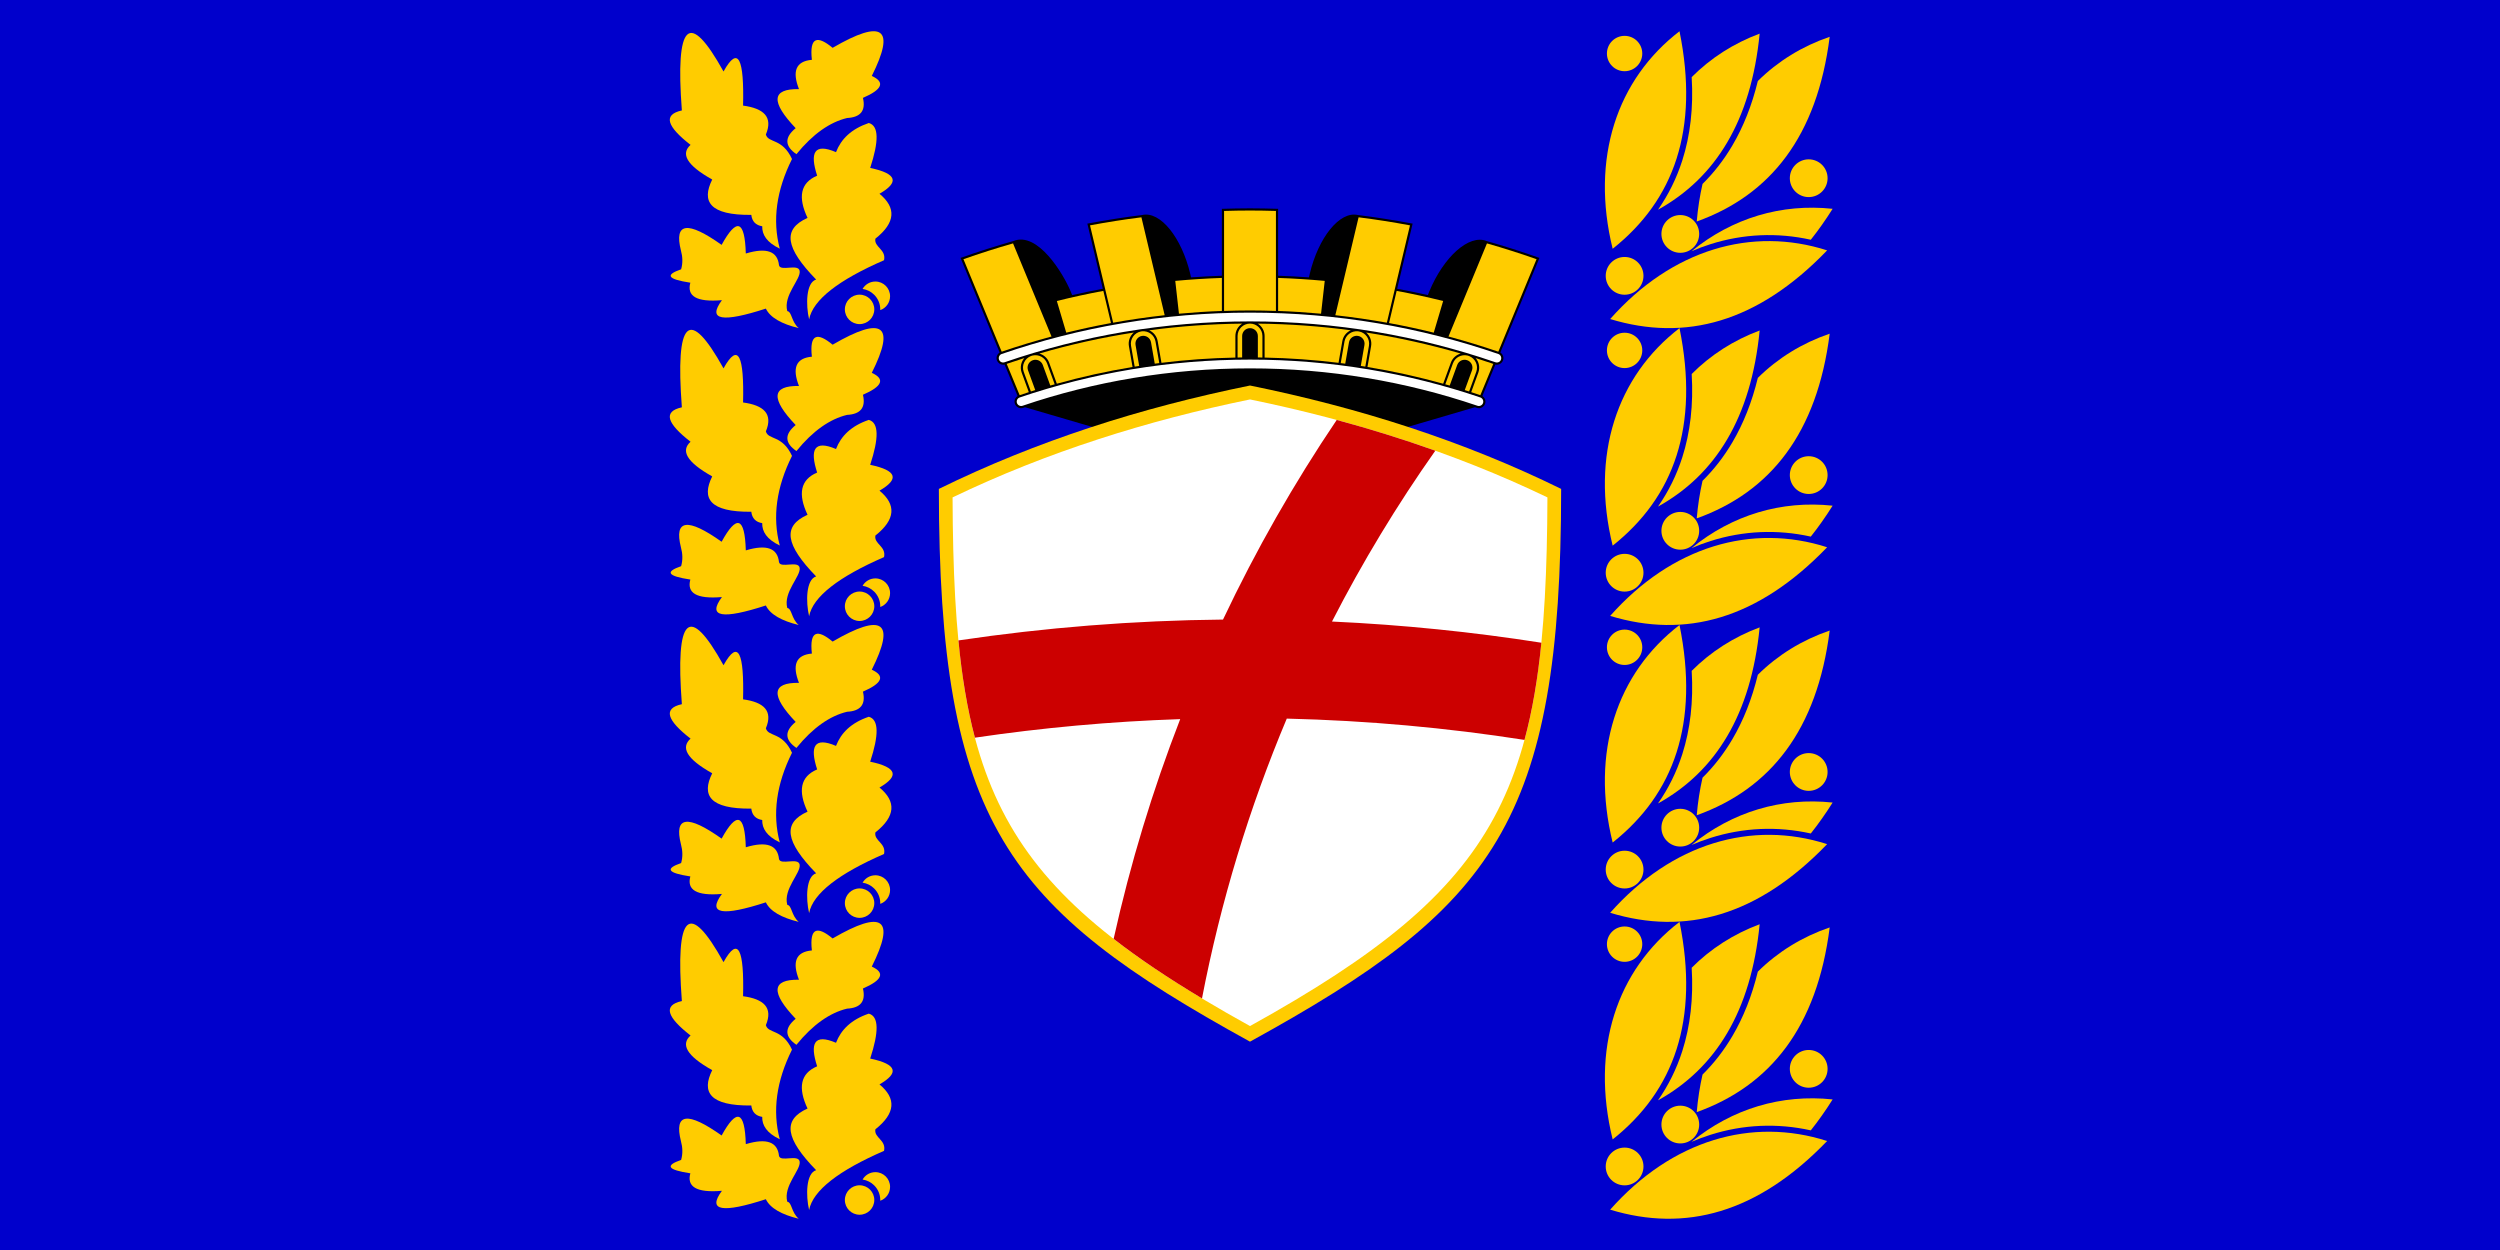 <?xml version="1.0" encoding="UTF-8" standalone="no"?>
<!-- Created with Inkscape (http://www.inkscape.org/) -->

<svg
   xmlns:dc="http://purl.org/dc/elements/1.1/"
   xmlns:cc="http://creativecommons.org/ns#"
   xmlns:rdf="http://www.w3.org/1999/02/22-rdf-syntax-ns#"
   xmlns:svg="http://www.w3.org/2000/svg"
   xmlns="http://www.w3.org/2000/svg"
   xmlns:sodipodi="http://sodipodi.sourceforge.net/DTD/sodipodi-0.dtd"
   xmlns:inkscape="http://www.inkscape.org/namespaces/inkscape"
   width="1200"
   height="600"
   id="svg3074"
   version="1.1"
   inkscape:version="0.48.2 r9819"
   sodipodi:docname="New document 3">
  <rect width="100%" height="100%" fill="#808080" stroke="none"/>
  <defs
     id="defs3076" />
  <sodipodi:namedview
     id="base"
     pagecolor="#ffffff"
     bordercolor="#666666"
     borderopacity="1.0"
     inkscape:pageopacity="0.0"
     inkscape:pageshadow="2"
     inkscape:zoom="0.35"
     inkscape:cx="599.99987"
     inkscape:cy="299.99994"
     inkscape:document-units="px"
     inkscape:current-layer="layer1"
     showgrid="false"
     fit-margin-top="0"
     fit-margin-left="0"
     fit-margin-right="0"
     fit-margin-bottom="0"
     inkscape:window-width="1280"
     inkscape:window-height="748"
     inkscape:window-x="-8"
     inkscape:window-y="-8"
     inkscape:window-maximized="1" />
  <g
     inkscape:label="Layer 1"
     inkscape:groupmode="layer"
     id="layer1"
     transform="translate(225,-232.362)">
    <g
       transform="matrix(1.25,0,0,-1.25,-225,832.362)"
       inkscape:label="Rovinj grad grb i zastava"
       id="g3090">
      <path
         id="path3092"
         style="fill:#0000cc;fill-opacity:1;fill-rule:evenodd;stroke:none"
         d="m 0,480 960,0 L 960,0 0,0 0,480 z"
         inkscape:connector-curvature="0" />
      <path
         id="path3094"
         style="fill:#000000;fill-opacity:1;fill-rule:evenodd;stroke:none"
         d="m 393.618,323.623 34.749,-10.189 c 16.972,5.259 34.23,9.616 51.632,13.184 17.402,-3.568 34.66,-7.925 51.632,-13.184 l 34.748,10.189 0.568,-0.192 0.002,-9e-4 c 0.096,-0.038 0.192,-0.07 0.288,-0.097 l 0.082,-0.028 0.002,0.006 c 1.23,-0.292 2.439,0.386 2.934,1.585 0.425,1.141 -0.028,2.4 -1.029,3.025 l 4.996,12.092 c 1.225,-0.29 2.441,0.388 2.936,1.587 0.425,1.141 -0.028,2.402 -1.028,3.027 l 15.014,36.338 c -3.415,1.202 -6.837,2.362 -10.286,3.463 -3.326,1.062 -6.657,2.068 -9.987,3.011 -3.364,1.371 -7.519,-0.142 -11.519,-3.701 -3.935,-3.5 -7.747,-9 -10.503,-15.669 -0.194,-0.454 -0.376,-0.929 -0.553,-1.392 -3.902,0.887 -7.832,1.698 -11.789,2.434 l 5.943,25.012 c -3.553,0.668 -7.108,1.291 -10.679,1.853 -3.455,0.543 -6.898,1.03 -10.326,1.456 -3.491,0.816 -7.313,-1.343 -10.671,-5.495 -3.3,-4.08 -6.173,-10.109 -7.838,-17.116 -0.106,-0.448 -0.207,-0.895 -0.301,-1.34 -3.926,0.287 -7.874,0.499 -11.839,0.636 l 0,25.691 c -3.599,0.108 -7.197,0.191 -10.798,0.191 -3.601,0 -7.199,-0.083 -10.799,-0.191 l 0,-25.691 c -3.966,-0.137 -7.913,-0.349 -11.839,-0.636 -0.094,0.445 -0.194,0.892 -0.301,1.34 -1.665,7.007 -4.539,13.036 -7.838,17.116 -3.357,4.152 -7.18,6.311 -10.671,5.495 -3.428,-0.425 -6.872,-0.912 -10.326,-1.456 -3.571,-0.561 -7.127,-1.184 -10.679,-1.853 l 5.942,-25.012 c -3.957,-0.736 -7.887,-1.548 -11.789,-2.434 -0.176,0.463 -0.358,0.938 -0.553,1.392 -2.813,6.806 -12.665,23.182 -22.016,19.371 -3.333,-0.944 -6.665,-1.951 -9.993,-3.013 -3.449,-1.101 -6.871,-2.261 -10.285,-3.463 l 15.014,-36.338 c -1,-0.626 -1.454,-1.887 -1.029,-3.028 0.495,-1.2 1.711,-1.877 2.936,-1.587 l 4.997,-12.091 c -1.002,-0.625 -1.455,-1.884 -1.03,-3.025 0.495,-1.2 1.704,-1.878 2.935,-1.585 l 0.002,-0.007 0.088,0.029 c 0.092,0.026 0.185,0.057 0.277,0.094 l 0.007,0.003 0.568,0.192 z"
         inkscape:connector-curvature="0" />
      <path
         id="path3096"
         style="fill:#ffcc00;fill-opacity:1;fill-rule:evenodd;stroke:none"
         d="m 480,331.964 c -41.946,-8.523 -81.986,-21.285 -119.478,-39.702 0,-128.298 25.892,-160.771 119.478,-212.261 93.586,51.49 119.479,83.963 119.479,212.261 -37.493,18.418 -77.532,31.179 -119.479,39.702"
         inkscape:connector-curvature="0" />
      <path
         id="path3098"
         style="fill:#ffffff;fill-opacity:1;fill-rule:nonzero;stroke:none"
         d="m 480,326.618 c -39.356,-8.068 -77.973,-20.173 -114.213,-37.62 0.393,-111.644 16.377,-148.814 114.213,-203.001 97.836,54.187 113.821,91.356 114.213,203.001 -36.239,17.447 -74.857,29.552 -114.213,37.62"
         inkscape:connector-curvature="0" />
      <path
         id="path3100"
         style="fill:#cc0000;fill-opacity:1;fill-rule:nonzero;stroke:none"
         d="m 427.633,119.47 c 6.424,28.999 15.005,57.186 25.564,84.387 -26.686,-0.901 -52.989,-3.308 -78.833,-7.127 -2.978,11.255 -5.002,23.586 -6.333,37.345 33.197,4.94 67.115,7.669 101.605,8.012 12.646,26.728 27.263,52.342 43.662,76.654 12.769,-3.443 25.407,-7.365 37.858,-11.809 -14.695,-20.84 -27.966,-42.755 -39.677,-65.603 27.214,-1.259 54.041,-4.002 80.404,-8.14 -1.367,-13.754 -3.441,-26.07 -6.481,-37.314 -29.844,4.66 -60.313,7.433 -91.284,8.18 -14.371,-34.184 -25.363,-70.14 -32.555,-107.45 -12.939,7.762 -24.18,15.286 -33.93,22.865"
         inkscape:connector-curvature="0" />
      <path
         id="path3102"
         style="fill:#ffffff;fill-opacity:1;fill-rule:nonzero;stroke:none"
         d="m 479.999,338.544 c 30.518,0 59.863,-5.038 87.244,-14.326 0.85,-0.352 1.841,0.07 2.206,0.915 0.355,0.861 -0.054,1.851 -0.915,2.206 -27.78,9.448 -57.559,14.571 -88.534,14.571 -30.975,0 -60.754,-5.123 -88.534,-14.571 -0.861,-0.356 -1.27,-1.345 -0.915,-2.206 0.365,-0.845 1.355,-1.267 2.205,-0.915 27.382,9.288 56.726,14.326 87.243,14.326"
         inkscape:connector-curvature="0" />
      <path
         id="path3104"
         style="fill:#ffffff;fill-opacity:1;fill-rule:nonzero;stroke:none"
         d="m 480,359.948 c -33.415,0 -65.52,-5.602 -95.434,-15.909 -0.861,-0.356 -1.262,-1.362 -0.907,-2.223 0.365,-0.846 1.344,-1.241 2.194,-0.89 29.516,10.147 61.188,15.657 94.147,15.657 32.96,0 64.631,-5.51 94.147,-15.657 0.851,-0.351 1.83,0.045 2.195,0.89 0.355,0.861 -0.046,1.867 -0.908,2.223 -29.914,10.307 -62.02,15.909 -95.434,15.909"
         inkscape:connector-curvature="0" />
      <path
         id="path3106"
         style="fill:#ffcc00;fill-opacity:1;fill-rule:nonzero;stroke:none"
         d="m 403.783,350.78 -14.773,35.755 c -3.247,-0.923 -6.453,-1.893 -9.618,-2.904 -3.143,-1.003 -6.285,-2.06 -9.425,-3.163 l 14.677,-35.523 c 3.13,1.073 6.306,2.102 9.527,3.083 3.195,0.973 6.399,1.891 9.613,2.752"
         inkscape:connector-curvature="0" />
      <path
         id="path3108"
         style="fill:#ffcc00;fill-opacity:1;fill-rule:nonzero;stroke:none"
         d="m 447.235,358.961 -8.932,37.594 c -3.362,-0.421 -6.678,-0.891 -9.95,-1.405 -3.264,-0.513 -6.527,-1.077 -9.785,-1.686 l 8.88,-37.376 c 3.277,0.591 6.558,1.125 9.84,1.601 3.294,0.478 6.61,0.901 9.946,1.271"
         inkscape:connector-curvature="0" />
      <path
         id="path3110"
         style="fill:#ffcc00;fill-opacity:1;fill-rule:nonzero;stroke:none"
         d="m 489.957,360.599 0,38.397 c -3.319,0.099 -6.637,0.163 -9.958,0.163 -3.32,0 -6.638,-0.064 -9.957,-0.163 l 0,-38.397 c 3.317,0.111 6.638,0.19 9.957,0.19 3.32,0 6.64,-0.078 9.958,-0.19"
         inkscape:connector-curvature="0" />
      <path
         id="path3112"
         style="fill:#ffcc00;fill-opacity:1;fill-rule:nonzero;stroke:none"
         d="m 556.216,350.78 14.773,35.755 c 3.247,-0.923 6.453,-1.893 9.618,-2.904 3.142,-1.003 6.285,-2.06 9.425,-3.163 l -14.677,-35.523 c -3.13,1.073 -6.306,2.102 -9.527,3.083 -3.195,0.973 -6.399,1.891 -9.613,2.752"
         inkscape:connector-curvature="0" />
      <path
         id="path3114"
         style="fill:#ffcc00;fill-opacity:1;fill-rule:nonzero;stroke:none"
         d="m 512.765,358.961 8.932,37.594 c 3.362,-0.421 6.678,-0.891 9.95,-1.405 3.264,-0.513 6.527,-1.077 9.785,-1.686 l -8.88,-37.376 c -3.277,0.591 -6.558,1.125 -9.84,1.601 -3.294,0.478 -6.61,0.901 -9.946,1.271"
         inkscape:connector-curvature="0" />
      <path
         id="path3116"
         style="fill:#ffcc00;fill-opacity:1;fill-rule:nonzero;stroke:none"
         d="m 395.061,329.412 c -1.176,-0.38 -2.349,-0.768 -3.518,-1.164 l -4.97,12.03 c 2.248,0.769 4.508,1.51 6.78,2.224 -1.285,-1.489 -1.749,-3.612 -1.028,-5.59 l 2.735,-7.5 z"
         inkscape:connector-curvature="0" />
      <path
         id="path3118"
         style="fill:#ffcc00;fill-opacity:1;fill-rule:nonzero;stroke:none"
         d="m 405.009,332.424 c -0.565,-0.159 -1.128,-0.32 -1.692,-0.483 l -2.889,7.924 c -0.57,1.564 -2.301,2.371 -3.864,1.8 -1.564,-0.57 -2.37,-2.299 -1.8,-3.864 l 2.772,-7.602 c -0.559,-0.175 -1.117,-0.352 -1.675,-0.53 l -5e-4,8e-4 -2.745,7.528 c -0.892,2.447 0.351,5.162 2.777,6.089 l 0.654,0.198 c 2.304,0.521 4.699,-0.74 5.529,-3.018 l 2.933,-8.044 z"
         inkscape:connector-curvature="0" />
      <path
         id="path3120"
         style="fill:#ffcc00;fill-opacity:1;fill-rule:nonzero;stroke:none"
         d="m 434.893,339.077 c -9.878,-1.627 -19.579,-3.779 -29.073,-6.426 l -6e-4,6e-4 -2.954,8.102 c -0.645,1.77 -2.091,3.018 -3.779,3.486 11.806,3.442 23.925,6.15 36.304,8.072 -1.461,-1.245 -2.245,-3.208 -1.892,-5.235 l 1.395,-7.999 z"
         inkscape:connector-curvature="0" />
      <path
         id="path3122"
         style="fill:#ffcc00;fill-opacity:1;fill-rule:nonzero;stroke:none"
         d="m 445.167,340.57 c -0.581,-0.074 -1.162,-0.148 -1.741,-0.225 l -1.432,8.21 c -0.285,1.64 -1.859,2.737 -3.499,2.451 -1.633,-0.29 -2.725,-1.848 -2.442,-3.482 l 1.401,-8.038 c -0.578,-0.089 -1.155,-0.181 -1.732,-0.274 l 0,6e-4 -1.397,8.005 c -0.448,2.572 1.252,5.023 3.81,5.506 l 0.399,0.058 c 2.47,0.256 4.753,-1.439 5.186,-3.922 l 1.446,-8.29 z"
         inkscape:connector-curvature="0" />
      <path
         id="path3124"
         style="fill:#ffcc00;fill-opacity:1;fill-rule:nonzero;stroke:none"
         d="m 474.389,342.695 c -9.591,-0.192 -19.062,-0.873 -28.388,-2.021 l -1.452,8.327 c -0.333,1.913 -1.601,3.43 -3.252,4.165 11.7,1.569 23.623,2.437 35.724,2.56 -1.58,-0.993 -2.631,-2.75 -2.631,-4.753 l -8e-4,-8.278 z"
         inkscape:connector-curvature="0" />
      <path
         id="path3126"
         style="fill:#ffcc00;fill-opacity:1;fill-rule:nonzero;stroke:none"
         d="m 484.77,342.71 c -0.584,0.01 -1.169,0.018 -1.755,0.025 l 0,8.238 c 0,1.665 -1.35,3.015 -3.015,3.015 -1.665,0 -3.015,-1.35 -3.015,-3.015 l 0,-8.238 c -0.585,-0.006 -1.169,-0.014 -1.753,-0.024 l 0,8.263 c 0,2.635 2.133,4.768 4.768,4.768 2.635,0 4.768,-2.133 4.768,-4.768 l 0.002,-8.263 z"
         inkscape:connector-curvature="0" />
      <path
         id="path3128"
         style="fill:#ffcc00;fill-opacity:1;fill-rule:nonzero;stroke:none"
         d="m 564.939,329.412 c 1.176,-0.38 2.349,-0.768 3.518,-1.164 l 4.97,12.03 c -2.248,0.769 -4.507,1.51 -6.78,2.224 1.286,-1.489 1.749,-3.612 1.028,-5.59 l -2.735,-7.5 z"
         inkscape:connector-curvature="0" />
      <path
         id="path3130"
         style="fill:#ffcc00;fill-opacity:1;fill-rule:nonzero;stroke:none"
         d="m 554.991,332.424 c 0.565,-0.159 1.129,-0.32 1.692,-0.483 l 2.89,7.924 c 0.57,1.564 2.301,2.371 3.864,1.8 1.564,-0.57 2.37,-2.299 1.8,-3.864 l -2.772,-7.602 c 0.559,-0.175 1.117,-0.352 1.674,-0.53 l 3e-4,8e-4 2.745,7.528 c 0.892,2.447 -0.351,5.162 -2.777,6.089 l -0.654,0.198 c -2.304,0.521 -4.699,-0.74 -5.53,-3.018 l -2.933,-8.044 z"
         inkscape:connector-curvature="0" />
      <path
         id="path3132"
         style="fill:#ffcc00;fill-opacity:1;fill-rule:nonzero;stroke:none"
         d="m 525.106,339.077 c 9.878,-1.627 19.579,-3.779 29.073,-6.426 l 3e-4,6e-4 2.955,8.102 c 0.645,1.77 2.091,3.018 3.779,3.486 -11.806,3.442 -23.925,6.15 -36.303,8.072 1.461,-1.245 2.245,-3.208 1.892,-5.235 l -1.395,-7.999 z"
         inkscape:connector-curvature="0" />
      <path
         id="path3134"
         style="fill:#ffcc00;fill-opacity:1;fill-rule:nonzero;stroke:none"
         d="m 514.833,340.57 c 0.581,-0.074 1.161,-0.148 1.741,-0.225 l 1.432,8.21 c 0.285,1.64 1.859,2.737 3.499,2.451 1.633,-0.29 2.724,-1.848 2.441,-3.482 l -1.401,-8.038 c 0.578,-0.089 1.155,-0.181 1.732,-0.274 l 0,6e-4 1.397,8.005 c 0.448,2.572 -1.252,5.023 -3.81,5.506 l -0.399,0.058 c -2.47,0.256 -4.753,-1.439 -5.186,-3.922 l -1.445,-8.29 z"
         inkscape:connector-curvature="0" />
      <path
         id="path3136"
         style="fill:#ffcc00;fill-opacity:1;fill-rule:nonzero;stroke:none"
         d="m 485.61,342.695 c 9.591,-0.192 19.062,-0.873 28.388,-2.021 l 1.452,8.327 c 0.333,1.913 1.601,3.43 3.252,4.165 -11.7,1.569 -23.623,2.437 -35.724,2.56 1.58,-0.993 2.631,-2.75 2.631,-4.753 l 9e-4,-8.278 z"
         inkscape:connector-curvature="0" />
      <path
         id="path3138"
         style="fill:#ffcc00;fill-opacity:1;fill-rule:nonzero;stroke:none"
         d="m 423.683,368.296 c -6.015,-1.118 -11.969,-2.413 -17.855,-3.877 l 3.606,-12.147 0.005,-0.017 c 5.663,1.397 11.392,2.629 17.179,3.692 l -2.934,12.349 z"
         inkscape:connector-curvature="0" />
      <path
         id="path3140"
         style="fill:#ffcc00;fill-opacity:1;fill-rule:nonzero;stroke:none"
         d="m 469.201,360.594 0,12.683 c -6.013,-0.208 -11.981,-0.59 -17.9,-1.14 l 1.415,-12.592 9e-4,-0.007 c 5.453,0.502 10.949,0.856 16.484,1.056"
         inkscape:connector-curvature="0" />
      <path
         id="path3142"
         style="fill:#ffcc00;fill-opacity:1;fill-rule:nonzero;stroke:none"
         d="m 536.317,368.296 c 6.016,-1.118 11.969,-2.413 17.855,-3.877 l -3.605,-12.147 -0.005,-0.017 c -5.663,1.397 -11.392,2.629 -17.179,3.692 l 2.934,12.349 z"
         inkscape:connector-curvature="0" />
      <path
         id="path3144"
         style="fill:#ffcc00;fill-opacity:1;fill-rule:nonzero;stroke:none"
         d="m 490.799,360.594 0,12.683 c 6.013,-0.208 11.981,-0.59 17.9,-1.14 l -1.415,-12.592 -9e-4,-0.007 c -5.453,0.502 -10.949,0.856 -16.484,1.056"
         inkscape:connector-curvature="0" />
      <path
         id="path3146"
         style="fill:#ffcc00;fill-opacity:1;fill-rule:evenodd;stroke:none"
         d="m 644.933,468 c 7.65,-37.733 -2.082,-64.816 -25.671,-83.534 -8.557,34.772 1.63,65.062 25.671,83.534"
         inkscape:connector-curvature="0" />
      <path
         id="path3148"
         style="fill:#ffcc00;fill-opacity:1;fill-rule:evenodd;stroke:none"
         d="M 675.706,467.089 C 672.414,433.572 658.8,411.751 636.67,399.467 c 4.007,5.761 7.136,12.061 9.335,18.931 3.057,9.553 4.305,20.188 3.604,31.99 7.285,7.314 16.082,12.963 26.097,16.701"
         inkscape:connector-curvature="0" />
      <path
         id="path3150"
         style="fill:#ffcc00;fill-opacity:1;fill-rule:evenodd;stroke:none"
         d="m 702.6,465.867 c -4.827,-38.197 -22.714,-60.742 -51.052,-70.928 0.424,5.016 1.174,9.829 2.225,14.425 4.366,4.316 8.196,9.234 11.464,14.787 4.224,7.175 7.501,15.4 9.773,24.74 7.691,7.606 17.003,13.356 27.59,16.976"
         inkscape:connector-curvature="0" />
      <path
         id="path3152"
         style="fill:#ffcc00;fill-opacity:1;fill-rule:nonzero;stroke:none"
         d="m 623.845,452.656 c 3.753,0 6.787,3.034 6.787,6.787 0,3.754 -3.037,6.787 -6.787,6.787 -3.753,0 -6.787,-3.034 -6.787,-6.787 0,-3.751 3.033,-6.787 6.787,-6.787"
         inkscape:connector-curvature="0" />
      <path
         id="path3154"
         style="fill:#ffcc00;fill-opacity:1;fill-rule:evenodd;stroke:none"
         d="m 701.62,383.854 c -26.695,-27.744 -54.508,-35.133 -83.318,-26.366 23.742,26.806 54.453,35.644 83.318,26.366"
         inkscape:connector-curvature="0" />
      <path
         id="path3156"
         style="fill:#ffcc00;fill-opacity:1;fill-rule:evenodd;stroke:none"
         d="m 703.729,399.821 c -2.703,-4.301 -5.498,-8.256 -8.382,-11.881 -12.853,2.855 -25.925,2.288 -38.5,-1.692 -2.458,-0.778 -4.898,-1.687 -7.312,-2.726 15.676,12.775 34.535,18.389 54.194,16.298"
         inkscape:connector-curvature="0" />
      <path
         id="path3158"
         style="fill:#ffcc00;fill-opacity:1;fill-rule:nonzero;stroke:none"
         d="m 623.845,366.825 c 4.009,0 7.249,3.24 7.249,7.249 0,4.006 -3.243,7.249 -7.249,7.249 -4.003,0 -7.249,-3.246 -7.249,-7.249 0,-4.006 3.243,-7.249 7.249,-7.249"
         inkscape:connector-curvature="0" />
      <path
         id="path3160"
         style="fill:#ffcc00;fill-opacity:1;fill-rule:nonzero;stroke:none"
         d="m 645.237,382.921 c 4.009,0 7.249,3.24 7.249,7.249 0,4.006 -3.243,7.249 -7.249,7.249 -4.003,0 -7.249,-3.246 -7.249,-7.249 0,-4.006 3.243,-7.249 7.249,-7.249"
         inkscape:connector-curvature="0" />
      <path
         id="path3162"
         style="fill:#ffcc00;fill-opacity:1;fill-rule:nonzero;stroke:none"
         d="m 694.543,404.314 c 4.01,0 7.249,3.24 7.249,7.249 0,4.006 -3.243,7.249 -7.249,7.249 -4.003,0 -7.249,-3.246 -7.249,-7.249 0,-4.006 3.243,-7.249 7.249,-7.249"
         inkscape:connector-curvature="0" />
      <path
         id="path3164"
         style="fill:#ffcc00;fill-opacity:1;fill-rule:evenodd;stroke:none"
         d="m 644.933,354 c 7.65,-37.733 -2.082,-64.816 -25.671,-83.534 -8.557,34.772 1.63,65.062 25.671,83.534"
         inkscape:connector-curvature="0" />
      <path
         id="path3166"
         style="fill:#ffcc00;fill-opacity:1;fill-rule:evenodd;stroke:none"
         d="m 675.706,353.089 c -3.292,-33.517 -16.906,-55.338 -39.036,-67.622 4.007,5.761 7.136,12.061 9.335,18.931 3.057,9.553 4.305,20.188 3.604,31.99 7.285,7.313 16.082,12.963 26.097,16.7"
         inkscape:connector-curvature="0" />
      <path
         id="path3168"
         style="fill:#ffcc00;fill-opacity:1;fill-rule:evenodd;stroke:none"
         d="m 702.6,351.867 c -4.827,-38.197 -22.714,-60.742 -51.052,-70.927 0.424,5.016 1.174,9.829 2.225,14.425 4.366,4.316 8.196,9.235 11.464,14.787 4.224,7.175 7.501,15.4 9.773,24.74 7.691,7.606 17.003,13.356 27.59,16.976"
         inkscape:connector-curvature="0" />
      <path
         id="path3170"
         style="fill:#ffcc00;fill-opacity:1;fill-rule:nonzero;stroke:none"
         d="m 623.845,338.656 c 3.753,0 6.787,3.034 6.787,6.787 0,3.754 -3.037,6.787 -6.787,6.787 -3.753,0 -6.787,-3.034 -6.787,-6.787 0,-3.751 3.033,-6.787 6.787,-6.787"
         inkscape:connector-curvature="0" />
      <path
         id="path3172"
         style="fill:#ffcc00;fill-opacity:1;fill-rule:evenodd;stroke:none"
         d="m 701.62,269.854 c -26.695,-27.743 -54.509,-35.133 -83.318,-26.366 23.743,26.807 54.454,35.645 83.318,26.366"
         inkscape:connector-curvature="0" />
      <path
         id="path3174"
         style="fill:#ffcc00;fill-opacity:1;fill-rule:evenodd;stroke:none"
         d="m 703.729,285.821 c -2.703,-4.301 -5.498,-8.256 -8.382,-11.88 -12.853,2.855 -25.925,2.288 -38.5,-1.692 -2.458,-0.778 -4.898,-1.687 -7.312,-2.726 15.676,12.775 34.535,18.389 54.194,16.298"
         inkscape:connector-curvature="0" />
      <path
         id="path3176"
         style="fill:#ffcc00;fill-opacity:1;fill-rule:nonzero;stroke:none"
         d="m 623.845,252.825 c 4.009,0 7.249,3.24 7.249,7.249 0,4.006 -3.243,7.249 -7.249,7.249 -4.003,0 -7.249,-3.247 -7.249,-7.249 0,-4.006 3.243,-7.249 7.249,-7.249"
         inkscape:connector-curvature="0" />
      <path
         id="path3178"
         style="fill:#ffcc00;fill-opacity:1;fill-rule:nonzero;stroke:none"
         d="m 645.237,268.921 c 4.009,0 7.249,3.24 7.249,7.249 0,4.006 -3.243,7.249 -7.249,7.249 -4.003,0 -7.249,-3.246 -7.249,-7.249 0,-4.006 3.243,-7.249 7.249,-7.249"
         inkscape:connector-curvature="0" />
      <path
         id="path3180"
         style="fill:#ffcc00;fill-opacity:1;fill-rule:nonzero;stroke:none"
         d="m 694.543,290.314 c 4.01,0 7.249,3.24 7.249,7.249 0,4.006 -3.243,7.249 -7.249,7.249 -4.003,0 -7.249,-3.246 -7.249,-7.249 0,-4.006 3.243,-7.249 7.249,-7.249"
         inkscape:connector-curvature="0" />
      <path
         id="path3182"
         style="fill:#ffcc00;fill-opacity:1;fill-rule:evenodd;stroke:none"
         d="m 644.933,240 c 7.65,-37.733 -2.082,-64.816 -25.671,-83.534 -8.557,34.772 1.63,65.062 25.671,83.534"
         inkscape:connector-curvature="0" />
      <path
         id="path3184"
         style="fill:#ffcc00;fill-opacity:1;fill-rule:evenodd;stroke:none"
         d="m 675.706,239.089 c -3.292,-33.517 -16.906,-55.338 -39.036,-67.622 4.007,5.761 7.136,12.06 9.335,18.931 3.057,9.553 4.305,20.187 3.604,31.99 7.285,7.313 16.082,12.963 26.097,16.7"
         inkscape:connector-curvature="0" />
      <path
         id="path3186"
         style="fill:#ffcc00;fill-opacity:1;fill-rule:evenodd;stroke:none"
         d="m 702.6,237.867 c -4.827,-38.197 -22.714,-60.742 -51.052,-70.928 0.424,5.017 1.174,9.829 2.225,14.425 4.366,4.316 8.196,9.235 11.464,14.787 4.224,7.175 7.501,15.4 9.773,24.74 7.691,7.606 17.003,13.356 27.59,16.976"
         inkscape:connector-curvature="0" />
      <path
         id="path3188"
         style="fill:#ffcc00;fill-opacity:1;fill-rule:nonzero;stroke:none"
         d="m 623.845,224.656 c 3.753,0 6.787,3.034 6.787,6.787 0,3.754 -3.037,6.787 -6.787,6.787 -3.753,0 -6.787,-3.034 -6.787,-6.787 0,-3.751 3.033,-6.787 6.787,-6.787"
         inkscape:connector-curvature="0" />
      <path
         id="path3190"
         style="fill:#ffcc00;fill-opacity:1;fill-rule:evenodd;stroke:none"
         d="m 701.62,155.854 c -26.695,-27.743 -54.509,-35.133 -83.318,-26.366 23.743,26.807 54.454,35.645 83.318,26.366"
         inkscape:connector-curvature="0" />
      <path
         id="path3192"
         style="fill:#ffcc00;fill-opacity:1;fill-rule:evenodd;stroke:none"
         d="m 703.729,171.821 c -2.703,-4.301 -5.498,-8.256 -8.382,-11.88 -12.853,2.855 -25.925,2.288 -38.5,-1.692 -2.458,-0.778 -4.898,-1.687 -7.312,-2.726 15.676,12.775 34.535,18.389 54.194,16.298"
         inkscape:connector-curvature="0" />
      <path
         id="path3194"
         style="fill:#ffcc00;fill-opacity:1;fill-rule:nonzero;stroke:none"
         d="m 623.845,138.825 c 4.009,0 7.249,3.24 7.249,7.249 0,4.006 -3.243,7.249 -7.249,7.249 -4.003,0 -7.249,-3.246 -7.249,-7.249 0,-4.006 3.243,-7.249 7.249,-7.249"
         inkscape:connector-curvature="0" />
      <path
         id="path3196"
         style="fill:#ffcc00;fill-opacity:1;fill-rule:nonzero;stroke:none"
         d="m 645.237,154.921 c 4.009,0 7.249,3.24 7.249,7.249 0,4.006 -3.243,7.249 -7.249,7.249 -4.003,0 -7.249,-3.246 -7.249,-7.249 0,-4.006 3.243,-7.249 7.249,-7.249"
         inkscape:connector-curvature="0" />
      <path
         id="path3198"
         style="fill:#ffcc00;fill-opacity:1;fill-rule:nonzero;stroke:none"
         d="m 694.543,176.314 c 4.01,0 7.249,3.24 7.249,7.249 0,4.006 -3.243,7.249 -7.249,7.249 -4.003,0 -7.249,-3.246 -7.249,-7.249 0,-4.006 3.243,-7.249 7.249,-7.249"
         inkscape:connector-curvature="0" />
      <path
         id="path3200"
         style="fill:#ffcc00;fill-opacity:1;fill-rule:evenodd;stroke:none"
         d="M 644.933,125.999 C 652.583,88.266 642.851,61.183 619.262,42.465 c -8.557,34.772 1.63,65.062 25.671,83.534"
         inkscape:connector-curvature="0" />
      <path
         id="path3202"
         style="fill:#ffcc00;fill-opacity:1;fill-rule:evenodd;stroke:none"
         d="M 675.706,125.089 C 672.414,91.571 658.8,69.751 636.67,57.467 c 4.007,5.761 7.136,12.061 9.335,18.931 3.057,9.553 4.305,20.188 3.604,31.991 7.285,7.313 16.082,12.963 26.097,16.7"
         inkscape:connector-curvature="0" />
      <path
         id="path3204"
         style="fill:#ffcc00;fill-opacity:1;fill-rule:evenodd;stroke:none"
         d="M 702.6,123.866 C 697.773,85.669 679.886,63.125 651.548,52.939 c 0.424,5.017 1.174,9.829 2.225,14.425 4.366,4.316 8.196,9.234 11.464,14.787 4.224,7.175 7.501,15.4 9.773,24.74 7.691,7.606 17.003,13.356 27.59,16.976"
         inkscape:connector-curvature="0" />
      <path
         id="path3206"
         style="fill:#ffcc00;fill-opacity:1;fill-rule:nonzero;stroke:none"
         d="m 623.845,110.656 c 3.753,0 6.787,3.034 6.787,6.787 0,3.754 -3.037,6.787 -6.787,6.787 -3.753,0 -6.787,-3.034 -6.787,-6.787 0,-3.751 3.033,-6.787 6.787,-6.787"
         inkscape:connector-curvature="0" />
      <path
         id="path3208"
         style="fill:#ffcc00;fill-opacity:1;fill-rule:evenodd;stroke:none"
         d="M 701.62,41.853 C 674.925,14.111 647.112,6.721 618.302,15.488 c 23.743,26.807 54.454,35.645 83.318,26.366"
         inkscape:connector-curvature="0" />
      <path
         id="path3210"
         style="fill:#ffcc00;fill-opacity:1;fill-rule:evenodd;stroke:none"
         d="m 703.729,57.821 c -2.703,-4.301 -5.498,-8.256 -8.382,-11.88 -12.853,2.855 -25.925,2.288 -38.5,-1.692 -2.458,-0.778 -4.898,-1.687 -7.312,-2.726 15.676,12.775 34.535,18.389 54.194,16.298"
         inkscape:connector-curvature="0" />
      <path
         id="path3212"
         style="fill:#ffcc00;fill-opacity:1;fill-rule:nonzero;stroke:none"
         d="m 623.845,24.825 c 4.009,0 7.249,3.24 7.249,7.249 0,4.006 -3.243,7.249 -7.249,7.249 -4.003,0 -7.249,-3.246 -7.249,-7.249 0,-4.006 3.243,-7.249 7.249,-7.249"
         inkscape:connector-curvature="0" />
      <path
         id="path3214"
         style="fill:#ffcc00;fill-opacity:1;fill-rule:nonzero;stroke:none"
         d="m 645.237,40.921 c 4.009,0 7.249,3.24 7.249,7.249 0,4.006 -3.243,7.249 -7.249,7.249 -4.003,0 -7.249,-3.246 -7.249,-7.249 0,-4.006 3.243,-7.249 7.249,-7.249"
         inkscape:connector-curvature="0" />
      <path
         id="path3216"
         style="fill:#ffcc00;fill-opacity:1;fill-rule:nonzero;stroke:none"
         d="m 694.543,62.314 c 4.01,0 7.249,3.24 7.249,7.249 0,4.006 -3.243,7.249 -7.249,7.249 -4.003,0 -7.249,-3.247 -7.249,-7.249 0,-4.006 3.243,-7.249 7.249,-7.249"
         inkscape:connector-curvature="0" />
      <path
         id="path3218"
         style="fill:#ffcc00;fill-opacity:1;fill-rule:evenodd;stroke:none"
         d="m 330.08,366.849 c 3.122,0 5.653,-2.531 5.653,-5.653 0,-3.122 -2.531,-5.653 -5.653,-5.653 -3.122,0 -5.652,2.531 -5.652,5.653 0,3.122 2.531,5.653 5.652,5.653"
         inkscape:connector-curvature="0" />
      <path
         id="path3220"
         style="fill:#ffcc00;fill-opacity:1;fill-rule:evenodd;stroke:none"
         d="m 336.137,371.896 c 3.122,0 5.653,-2.531 5.653,-5.653 0,-2.463 -1.575,-4.558 -3.773,-5.332 0.003,0.094 0.005,0.19 0.005,0.285 0,2.186 -0.889,4.17 -2.326,5.607 l -0.008,0.008 c -1.181,1.18 -2.729,1.991 -4.455,2.243 0.975,1.698 2.806,2.841 4.905,2.841"
         inkscape:connector-curvature="0" />
      <path
         id="path3222"
         style="fill:#ffcc00;fill-opacity:1;fill-rule:evenodd;stroke:none"
         d="m 310.093,396.325 c -9.718,-4.355 -8.517,-11.512 3.301,-23.672 -3.909,-1.164 -4.001,-9.787 -2.696,-15.292 1.452,7.537 11.434,15.175 28.769,22.712 0.913,4.173 -3.929,5.014 -3.319,8.279 7.779,6.156 8.065,11.89 1.577,17.239 7.559,4.351 6.904,7.723 -3.572,9.921 3.349,10.196 3.378,16.211 -0.541,17.255 -6.763,-2.304 -10.665,-6.195 -12.583,-11.191 -8.469,3.62 -10.083,-0.27 -7.246,-9.034 -6.523,-2.759 -7.398,-8.342 -3.69,-16.216"
         inkscape:connector-curvature="0" />
      <path
         id="path3224"
         style="fill:#ffcc00;fill-opacity:1;fill-rule:evenodd;stroke:none"
         d="m 299.133,378.155 c -0.542,5.205 -4.53,6.964 -12.742,4.497 -0.38,12.926 -3.527,13.813 -9.291,3.319 -13.025,9.236 -18.343,8.657 -15.619,-2.163 0.651,-2.39 0.765,-4.831 0.07,-7.221 -6.245,-2.155 -5.288,-3.794 3.541,-5.142 -1.375,-5.075 2.199,-7.559 12.13,-6.713 -5.801,-7.821 0.324,-8.602 16.865,-3.233 1.673,-3.485 6.095,-5.901 12.614,-7.501 -2.876,2.484 -2.572,6.279 -4.387,6.542 -1.623,6.109 5.298,12.22 4.749,15.431 -0.502,2.934 -7.415,-0.356 -7.928,2.182"
         inkscape:connector-curvature="0" />
      <path
         id="path3226"
         style="fill:#ffcc00;fill-opacity:1;fill-rule:evenodd;stroke:none"
         d="m 304.129,418.935 c -3.734,8.141 -9.125,6.017 -10.033,9.412 2.83,6.72 -0.821,10.036 -8.758,11.102 0.433,17.634 -1.747,23.461 -7.505,13.099 -13.33,24.022 -18.549,18.628 -15.997,-14.956 -7.4,-1.617 -5.682,-6.224 3.338,-13.225 -3.794,-3.405 -1.617,-7.747 8.318,-13.307 -4.206,-8.454 -0.977,-13.735 15.008,-13.574 0.305,-2.551 1.734,-3.976 4.193,-4.373 -0.075,-3.234 1.702,-6.175 6.742,-8.601 -2.898,10.933 -1.291,22.412 4.694,34.421"
         inkscape:connector-curvature="0" />
      <path
         id="path3228"
         style="fill:#ffcc00;fill-opacity:1;fill-rule:evenodd;stroke:none"
         d="m 306.805,445.787 c -10.621,0.166 -10.837,-4.94 -1.27,-15.003 -4.395,-3.602 -4.194,-6.926 0.296,-9.989 6.323,7.771 12.853,12.309 19.446,13.889 4.987,0.261 7.293,2.623 6.09,7.729 7.398,3.207 8.652,6.022 3.399,8.422 9.224,18.375 4.268,22.036 -15.04,10.8 -5.732,4.745 -8.96,4.38 -7.963,-4.605 -6.25,-0.542 -7.59,-4.508 -4.957,-11.243"
         inkscape:connector-curvature="0" />
      <path
         id="path3230"
         style="fill:#ffcc00;fill-opacity:1;fill-rule:evenodd;stroke:none"
         d="m 330.08,252.849 c 3.122,0 5.653,-2.531 5.653,-5.653 0,-3.122 -2.531,-5.653 -5.653,-5.653 -3.122,0 -5.652,2.531 -5.652,5.653 0,3.122 2.531,5.653 5.652,5.653"
         inkscape:connector-curvature="0" />
      <path
         id="path3232"
         style="fill:#ffcc00;fill-opacity:1;fill-rule:evenodd;stroke:none"
         d="m 336.137,257.896 c 3.122,0 5.653,-2.531 5.653,-5.653 0,-2.463 -1.575,-4.558 -3.773,-5.332 0.003,0.094 0.005,0.19 0.005,0.285 0,2.186 -0.889,4.17 -2.326,5.607 l -0.008,0.008 c -1.181,1.18 -2.729,1.99 -4.455,2.243 0.975,1.697 2.806,2.841 4.905,2.841"
         inkscape:connector-curvature="0" />
      <path
         id="path3234"
         style="fill:#ffcc00;fill-opacity:1;fill-rule:evenodd;stroke:none"
         d="m 310.093,282.324 c -9.718,-4.355 -8.517,-11.512 3.301,-23.672 -3.909,-1.164 -4.001,-9.787 -2.696,-15.292 1.452,7.537 11.434,15.175 28.769,22.712 0.913,4.173 -3.929,5.014 -3.319,8.279 7.779,6.156 8.065,11.889 1.577,17.239 7.559,4.351 6.904,7.723 -3.572,9.921 3.349,10.196 3.378,16.211 -0.541,17.254 -6.763,-2.303 -10.665,-6.195 -12.583,-11.191 -8.469,3.62 -10.083,-0.27 -7.246,-9.034 -6.523,-2.759 -7.398,-8.342 -3.69,-16.216"
         inkscape:connector-curvature="0" />
      <path
         id="path3236"
         style="fill:#ffcc00;fill-opacity:1;fill-rule:evenodd;stroke:none"
         d="m 299.133,264.155 c -0.542,5.205 -4.53,6.964 -12.742,4.497 -0.38,12.926 -3.527,13.813 -9.291,3.319 -13.025,9.236 -18.343,8.657 -15.619,-2.163 0.651,-2.389 0.765,-4.831 0.07,-7.22 -6.245,-2.155 -5.288,-3.795 3.541,-5.142 -1.375,-5.075 2.199,-7.559 12.13,-6.713 -5.801,-7.821 0.324,-8.602 16.865,-3.234 1.673,-3.484 6.095,-5.9 12.614,-7.501 -2.876,2.484 -2.572,6.279 -4.387,6.542 -1.623,6.109 5.298,12.22 4.749,15.432 -0.502,2.934 -7.415,-0.356 -7.928,2.182"
         inkscape:connector-curvature="0" />
      <path
         id="path3238"
         style="fill:#ffcc00;fill-opacity:1;fill-rule:evenodd;stroke:none"
         d="m 304.129,304.935 c -3.734,8.141 -9.125,6.017 -10.033,9.412 2.83,6.72 -0.821,10.035 -8.758,11.102 0.433,17.634 -1.747,23.461 -7.505,13.099 -13.33,24.022 -18.549,18.628 -15.997,-14.956 -7.4,-1.617 -5.682,-6.224 3.338,-13.225 -3.794,-3.405 -1.617,-7.747 8.318,-13.307 -4.206,-8.454 -0.977,-13.736 15.008,-13.574 0.305,-2.55 1.734,-3.976 4.193,-4.373 -0.075,-3.233 1.702,-6.174 6.742,-8.601 -2.898,10.933 -1.291,22.412 4.694,34.421"
         inkscape:connector-curvature="0" />
      <path
         id="path3240"
         style="fill:#ffcc00;fill-opacity:1;fill-rule:evenodd;stroke:none"
         d="m 306.805,331.786 c -10.621,0.166 -10.837,-4.94 -1.27,-15.003 -4.395,-3.602 -4.194,-6.926 0.296,-9.989 6.323,7.771 12.853,12.309 19.446,13.889 4.987,0.262 7.293,2.623 6.09,7.729 7.398,3.207 8.652,6.022 3.399,8.422 9.224,18.375 4.268,22.036 -15.04,10.8 -5.732,4.745 -8.96,4.38 -7.963,-4.605 -6.25,-0.542 -7.59,-4.508 -4.957,-11.243"
         inkscape:connector-curvature="0" />
      <path
         id="path3242"
         style="fill:#ffcc00;fill-opacity:1;fill-rule:evenodd;stroke:none"
         d="m 330.08,138.849 c 3.122,0 5.653,-2.531 5.653,-5.653 0,-3.122 -2.531,-5.653 -5.653,-5.653 -3.122,0 -5.652,2.531 -5.652,5.653 0,3.122 2.531,5.653 5.652,5.653"
         inkscape:connector-curvature="0" />
      <path
         id="path3244"
         style="fill:#ffcc00;fill-opacity:1;fill-rule:evenodd;stroke:none"
         d="m 336.137,143.896 c 3.122,0 5.653,-2.531 5.653,-5.653 0,-2.462 -1.575,-4.557 -3.773,-5.332 0.003,0.094 0.005,0.19 0.005,0.285 0,2.186 -0.889,4.169 -2.326,5.607 l -0.008,0.009 c -1.181,1.18 -2.729,1.99 -4.455,2.243 0.975,1.698 2.806,2.841 4.905,2.841"
         inkscape:connector-curvature="0" />
      <path
         id="path3246"
         style="fill:#ffcc00;fill-opacity:1;fill-rule:evenodd;stroke:none"
         d="m 310.093,168.324 c -9.718,-4.355 -8.517,-11.512 3.301,-23.672 -3.909,-1.164 -4.001,-9.787 -2.696,-15.292 1.452,7.537 11.434,15.175 28.769,22.712 0.913,4.173 -3.929,5.014 -3.319,8.279 7.779,6.156 8.065,11.889 1.577,17.239 7.559,4.351 6.904,7.723 -3.572,9.921 3.349,10.196 3.378,16.211 -0.541,17.254 -6.763,-2.303 -10.665,-6.195 -12.583,-11.191 -8.469,3.62 -10.083,-0.27 -7.246,-9.034 -6.523,-2.759 -7.398,-8.342 -3.69,-16.216"
         inkscape:connector-curvature="0" />
      <path
         id="path3248"
         style="fill:#ffcc00;fill-opacity:1;fill-rule:evenodd;stroke:none"
         d="m 299.133,150.155 c -0.542,5.205 -4.53,6.964 -12.742,4.497 -0.38,12.926 -3.527,13.813 -9.291,3.319 -13.025,9.236 -18.343,8.657 -15.619,-2.163 0.651,-2.389 0.765,-4.831 0.07,-7.22 -6.245,-2.155 -5.288,-3.795 3.541,-5.142 -1.375,-5.075 2.199,-7.559 12.13,-6.712 -5.801,-7.821 0.324,-8.603 16.865,-3.234 1.673,-3.484 6.095,-5.9 12.614,-7.501 -2.876,2.484 -2.572,6.279 -4.387,6.542 -1.623,6.109 5.298,12.22 4.749,15.432 -0.502,2.934 -7.415,-0.356 -7.928,2.182"
         inkscape:connector-curvature="0" />
      <path
         id="path3250"
         style="fill:#ffcc00;fill-opacity:1;fill-rule:evenodd;stroke:none"
         d="m 304.129,190.935 c -3.734,8.141 -9.125,6.017 -10.033,9.412 2.83,6.72 -0.821,10.036 -8.758,11.103 0.433,17.634 -1.747,23.461 -7.505,13.099 -13.33,24.022 -18.549,18.628 -15.997,-14.956 -7.4,-1.617 -5.682,-6.224 3.338,-13.225 -3.794,-3.405 -1.617,-7.747 8.318,-13.307 -4.206,-8.454 -0.977,-13.736 15.008,-13.574 0.305,-2.55 1.734,-3.976 4.193,-4.373 -0.075,-3.233 1.702,-6.174 6.742,-8.601 -2.898,10.933 -1.291,22.412 4.694,34.421"
         inkscape:connector-curvature="0" />
      <path
         id="path3252"
         style="fill:#ffcc00;fill-opacity:1;fill-rule:evenodd;stroke:none"
         d="m 306.805,217.786 c -10.621,0.166 -10.837,-4.94 -1.27,-15.003 -4.395,-3.602 -4.194,-6.926 0.296,-9.989 6.323,7.771 12.853,12.309 19.446,13.889 4.987,0.261 7.293,2.623 6.09,7.729 7.398,3.207 8.652,6.022 3.399,8.421 9.224,18.375 4.268,22.036 -15.04,10.801 -5.732,4.745 -8.96,4.38 -7.963,-4.605 -6.25,-0.542 -7.59,-4.508 -4.957,-11.243"
         inkscape:connector-curvature="0" />
      <path
         id="path3254"
         style="fill:#ffcc00;fill-opacity:1;fill-rule:evenodd;stroke:none"
         d="m 330.08,24.849 c 3.122,0 5.653,-2.531 5.653,-5.653 0,-3.122 -2.531,-5.652 -5.653,-5.652 -3.122,0 -5.652,2.531 -5.652,5.652 0,3.122 2.531,5.653 5.652,5.653"
         inkscape:connector-curvature="0" />
      <path
         id="path3256"
         style="fill:#ffcc00;fill-opacity:1;fill-rule:evenodd;stroke:none"
         d="m 336.137,29.896 c 3.122,0 5.653,-2.531 5.653,-5.653 0,-2.463 -1.575,-4.558 -3.773,-5.332 0.003,0.094 0.005,0.19 0.005,0.285 0,2.186 -0.889,4.17 -2.326,5.607 l -0.008,0.009 c -1.181,1.18 -2.729,1.99 -4.455,2.243 0.975,1.698 2.806,2.841 4.905,2.841"
         inkscape:connector-curvature="0" />
      <path
         id="path3258"
         style="fill:#ffcc00;fill-opacity:1;fill-rule:evenodd;stroke:none"
         d="m 310.093,54.324 c -9.718,-4.355 -8.517,-11.512 3.301,-23.672 -3.909,-1.164 -4.001,-9.787 -2.696,-15.292 1.452,7.537 11.434,15.175 28.769,22.712 0.913,4.173 -3.929,5.014 -3.319,8.279 7.779,6.156 8.065,11.89 1.577,17.239 7.559,4.351 6.904,7.723 -3.572,9.921 3.349,10.196 3.378,16.211 -0.541,17.254 -6.763,-2.303 -10.665,-6.195 -12.583,-11.191 -8.469,3.62 -10.083,-0.27 -7.246,-9.034 -6.523,-2.759 -7.398,-8.342 -3.69,-16.216"
         inkscape:connector-curvature="0" />
      <path
         id="path3260"
         style="fill:#ffcc00;fill-opacity:1;fill-rule:evenodd;stroke:none"
         d="m 299.133,36.155 c -0.542,5.205 -4.53,6.964 -12.742,4.497 -0.38,12.926 -3.527,13.813 -9.291,3.319 -13.025,9.236 -18.343,8.657 -15.619,-2.163 0.651,-2.39 0.765,-4.831 0.07,-7.22 -6.245,-2.155 -5.288,-3.794 3.541,-5.142 -1.375,-5.075 2.199,-7.559 12.13,-6.712 -5.801,-7.821 0.324,-8.602 16.865,-3.233 1.673,-3.484 6.095,-5.901 12.614,-7.501 -2.876,2.483 -2.572,6.279 -4.387,6.542 -1.623,6.109 5.298,12.22 4.749,15.432 -0.502,2.934 -7.415,-0.356 -7.928,2.182"
         inkscape:connector-curvature="0" />
      <path
         id="path3262"
         style="fill:#ffcc00;fill-opacity:1;fill-rule:evenodd;stroke:none"
         d="m 304.129,76.935 c -3.734,8.141 -9.125,6.017 -10.033,9.412 2.83,6.72 -0.821,10.036 -8.758,11.103 0.433,17.634 -1.747,23.461 -7.505,13.099 -13.33,24.022 -18.549,18.628 -15.997,-14.956 -7.4,-1.617 -5.682,-6.224 3.338,-13.225 -3.794,-3.405 -1.617,-7.747 8.318,-13.307 -4.206,-8.454 -0.977,-13.736 15.008,-13.574 0.305,-2.551 1.734,-3.976 4.193,-4.373 -0.075,-3.234 1.702,-6.175 6.742,-8.601 -2.898,10.933 -1.291,22.412 4.694,34.421"
         inkscape:connector-curvature="0" />
      <path
         id="path3264"
         style="fill:#ffcc00;fill-opacity:1;fill-rule:evenodd;stroke:none"
         d="m 306.805,103.786 c -10.621,0.166 -10.837,-4.94 -1.27,-15.003 -4.395,-3.602 -4.194,-6.926 0.296,-9.989 6.323,7.771 12.853,12.309 19.446,13.889 4.987,0.261 7.293,2.623 6.09,7.729 7.398,3.206 8.652,6.022 3.399,8.421 9.224,18.375 4.268,22.036 -15.04,10.801 -5.732,4.745 -8.96,4.38 -7.963,-4.605 -6.25,-0.542 -7.59,-4.508 -4.957,-11.243"
         inkscape:connector-curvature="0" />
    </g>
  </g>
</svg>
